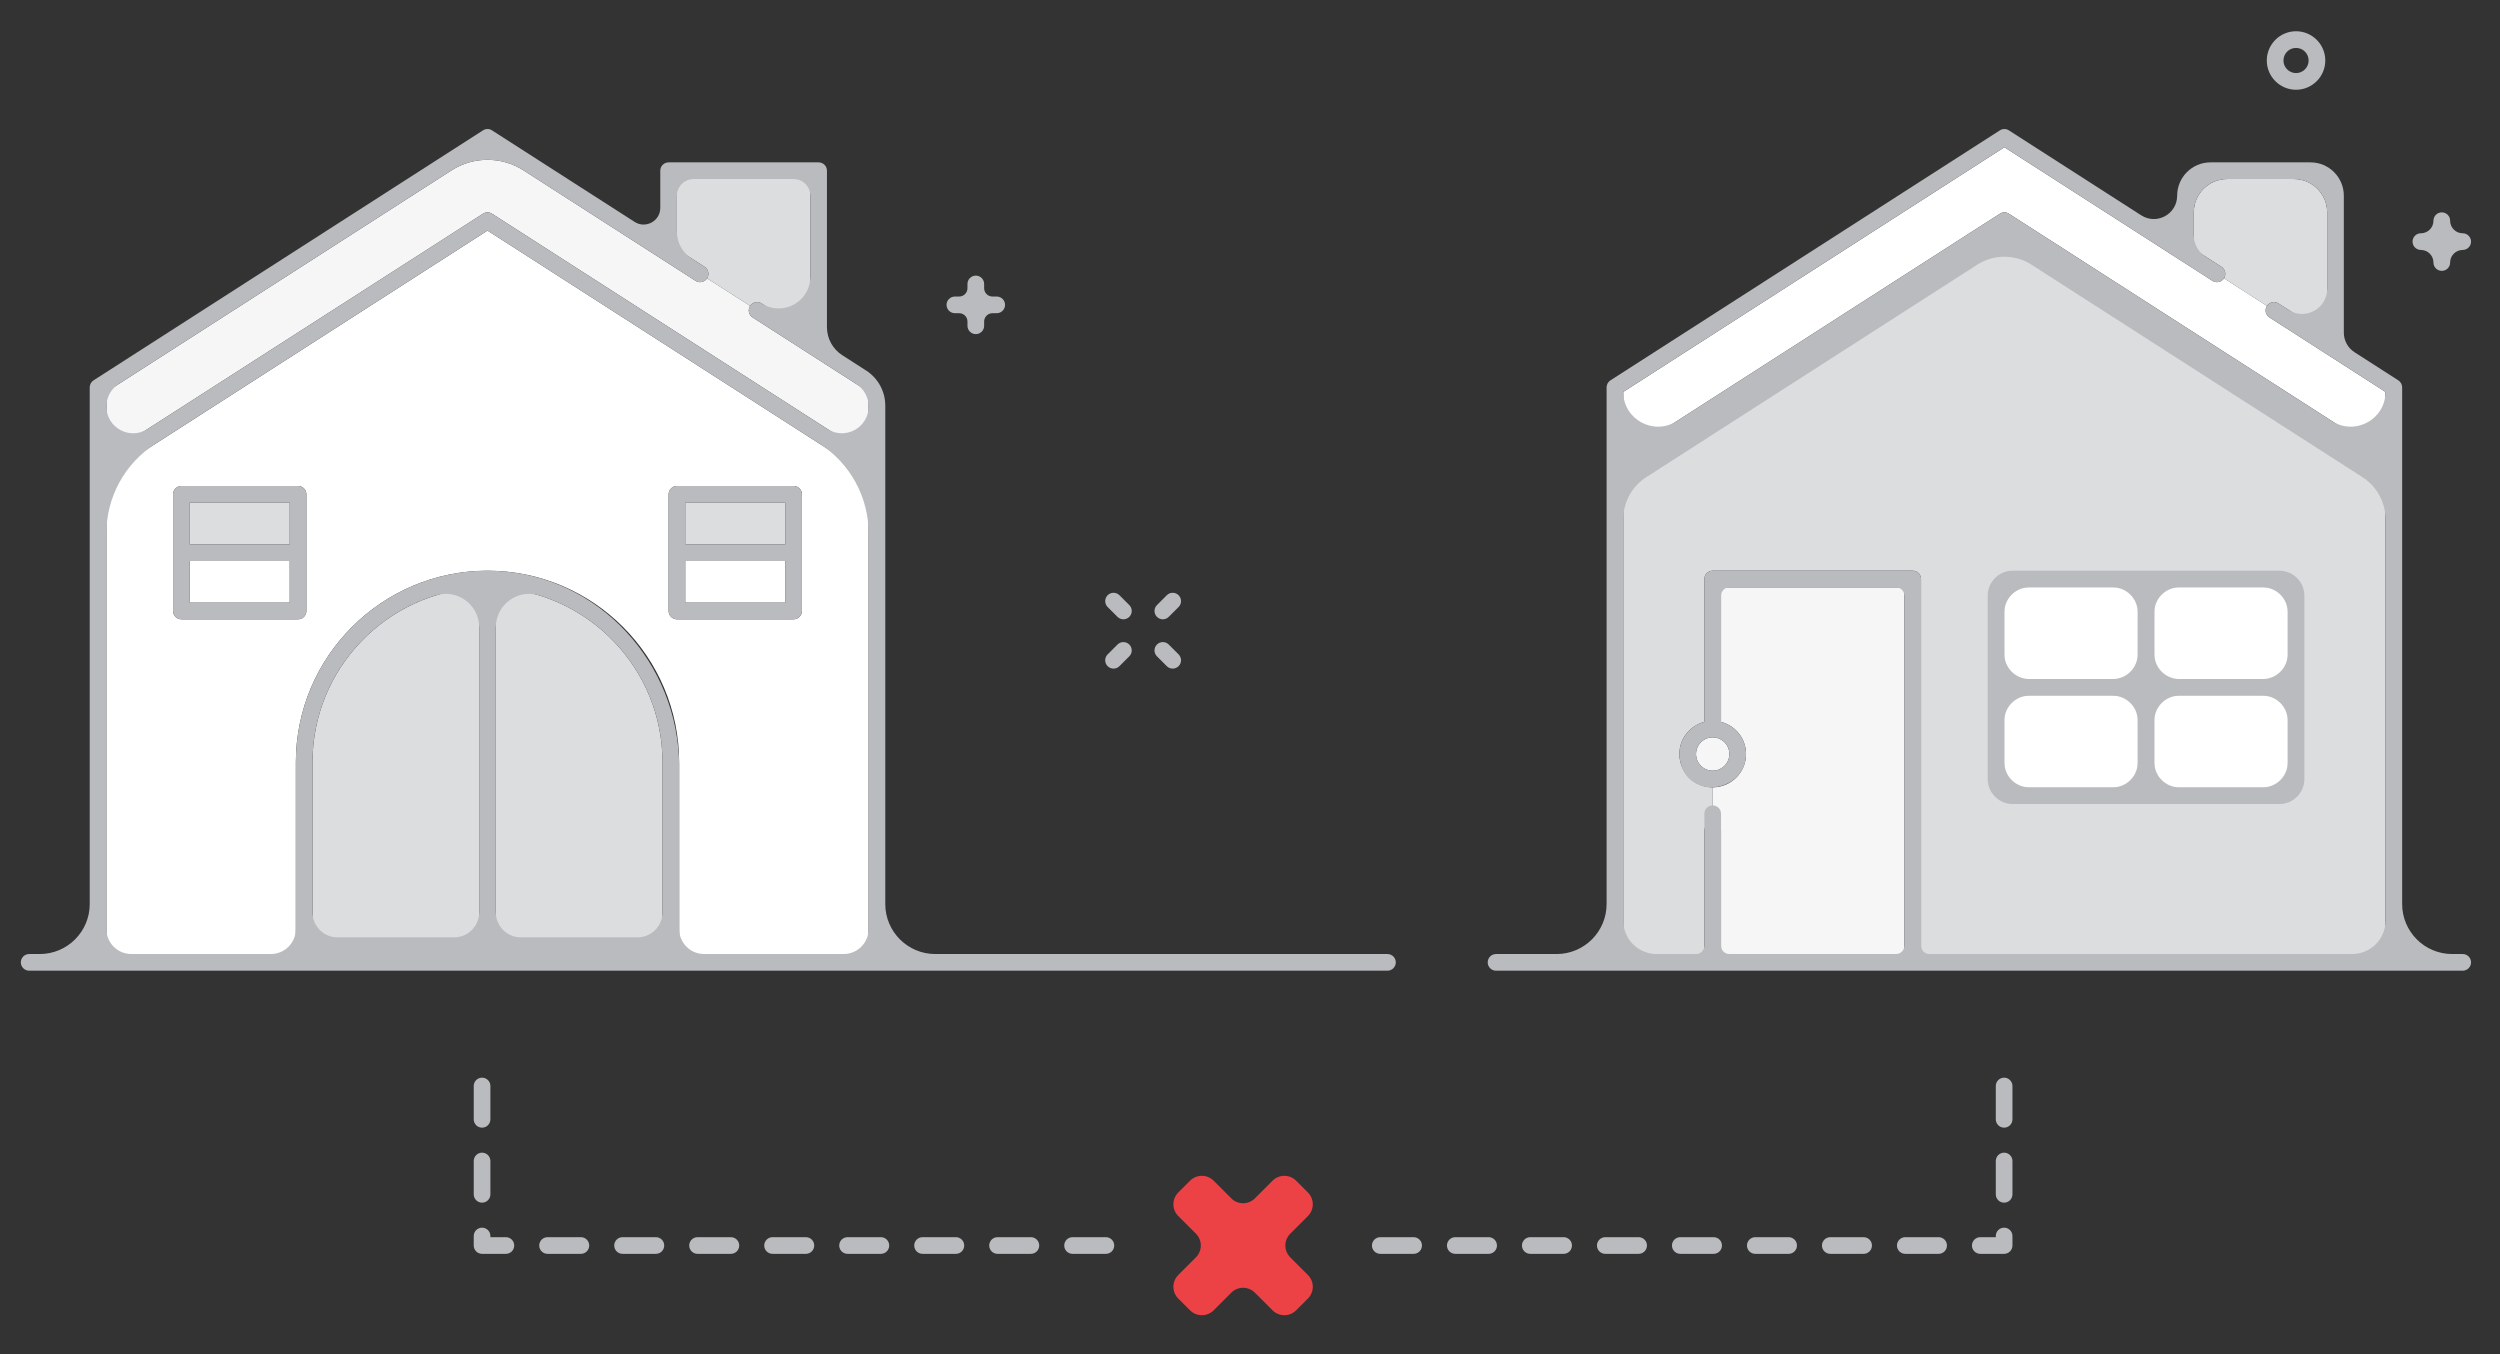 <svg xmlns="http://www.w3.org/2000/svg" width="240" height="130" viewBox="0 0 240 130">
  <rect x="0" y="0" width="240" height="130" fill="#333333" stroke="none"/>
  <g fill="none" fill-rule="evenodd" transform="translate(2 3)">
    <path fill="#B9BBBE" d="M148.108 115.769C148.55 115.769 148.908 116.128 148.908 116.569 148.908 117.011 148.55 117.369 148.108 117.369L144.908 117.369C144.467 117.369 144.108 117.011 144.108 116.569 144.108 116.128 144.467 115.769 144.908 115.769L148.108 115.769zM155.308 115.769L152.108 115.769C151.667 115.769 151.308 116.128 151.308 116.569 151.308 117.011 151.667 117.369 152.108 117.369L155.308 117.369C155.75 117.369 156.108 117.011 156.108 116.569 156.108 116.128 155.75 115.769 155.308 115.769M140.908 115.769L137.708 115.769C137.267 115.769 136.908 116.128 136.908 116.569 136.908 117.011 137.267 117.369 137.708 117.369L140.908 117.369C141.35 117.369 141.708 117.011 141.708 116.569 141.708 116.128 141.35 115.769 140.908 115.769M133.708 115.769L130.508 115.769C130.067 115.769 129.708 116.128 129.708 116.569 129.708 117.011 130.067 117.369 130.508 117.369L133.708 117.369C134.15 117.369 134.508 117.011 134.508 116.569 134.508 116.128 134.15 115.769 133.708 115.769M190.396 100.456C189.954 100.456 189.596 100.815 189.596 101.256L189.596 104.456C189.596 104.898 189.954 105.256 190.396 105.256 190.837 105.256 191.196 104.898 191.196 104.456L191.196 101.256C191.196 100.815 190.837 100.456 190.396 100.456M184.108 115.769L180.908 115.769C180.467 115.769 180.108 116.128 180.108 116.569 180.108 117.011 180.467 117.369 180.908 117.369L184.108 117.369C184.55 117.369 184.908 117.011 184.908 116.569 184.908 116.128 184.55 115.769 184.108 115.769M190.396 114.856C189.954 114.856 189.596 115.215 189.596 115.656L189.596 115.769 188.108 115.769C187.667 115.769 187.308 116.128 187.308 116.569 187.308 117.011 187.667 117.369 188.108 117.369L190.396 117.369C190.837 117.369 191.196 117.011 191.196 116.569L191.196 115.656C191.196 115.215 190.837 114.856 190.396 114.856M190.396 107.656C189.954 107.656 189.596 108.015 189.596 108.456L189.596 111.656C189.596 112.098 189.954 112.456 190.396 112.456 190.837 112.456 191.196 112.098 191.196 111.656L191.196 108.456C191.196 108.015 190.837 107.656 190.396 107.656M162.508 115.769L159.308 115.769C158.867 115.769 158.508 116.128 158.508 116.569 158.508 117.011 158.867 117.369 159.308 117.369L162.508 117.369C162.95 117.369 163.308 117.011 163.308 116.569 163.308 116.128 162.95 115.769 162.508 115.769M169.708 115.769L166.508 115.769C166.067 115.769 165.708 116.128 165.708 116.569 165.708 117.011 166.067 117.369 166.508 117.369L169.708 117.369C170.15 117.369 170.508 117.011 170.508 116.569 170.508 116.128 170.15 115.769 169.708 115.769M176.908 115.769L173.708 115.769C173.267 115.769 172.908 116.128 172.908 116.569 172.908 117.011 173.267 117.369 173.708 117.369L176.908 117.369C177.35 117.369 177.708 117.011 177.708 116.569 177.708 116.128 177.35 115.769 176.908 115.769"/>
    <path fill="#ed4245" d="M121.862,117.701 C121.238,117.076 121.238,116.063 121.862,115.439 L123.559,113.741 C124.184,113.116 124.184,112.103 123.559,111.479 L122.428,110.347 C121.803,109.723 120.79,109.723 120.165,110.347 L118.468,112.044 C117.843,112.669 116.83,112.669 116.206,112.044 L114.509,110.347 C113.883,109.723 112.87,109.723 112.246,110.347 L111.114,111.479 C110.49,112.103 110.49,113.116 111.114,113.741 L112.811,115.439 C113.436,116.063 113.436,117.076 112.811,117.701 L111.114,119.399 C110.49,120.023 110.49,121.036 111.114,121.661 L112.246,122.792 C112.87,123.417 113.883,123.417 114.509,122.792 L116.206,121.095 C116.83,120.47 117.843,120.47 118.468,121.095 L120.165,122.792 C120.79,123.417 121.803,123.417 122.428,122.792 L123.559,121.661 C124.184,121.036 124.184,120.023 123.559,119.399 L121.862,117.701 Z"/>
    <path fill="#B9BBBE" d="M86.565 115.769L89.765 115.769C90.207 115.769 90.565 116.128 90.565 116.569 90.565 117.011 90.207 117.369 89.765 117.369L86.565 117.369C86.123 117.369 85.765 117.011 85.765 116.569 85.765 116.128 86.123 115.769 86.565 115.769M79.365 115.769L82.565 115.769C83.007 115.769 83.365 116.128 83.365 116.569 83.365 117.011 83.007 117.369 82.565 117.369L79.365 117.369C78.923 117.369 78.565 117.011 78.565 116.569 78.565 116.128 78.923 115.769 79.365 115.769M93.765 115.769L96.965 115.769C97.407 115.769 97.765 116.128 97.765 116.569 97.765 117.011 97.407 117.369 96.965 117.369L93.765 117.369C93.323 117.369 92.965 117.011 92.965 116.569 92.965 116.128 93.323 115.769 93.765 115.769M100.965 115.769L104.165 115.769C104.607 115.769 104.965 116.128 104.965 116.569 104.965 117.011 104.607 117.369 104.165 117.369L100.965 117.369C100.523 117.369 100.165 117.011 100.165 116.569 100.165 116.128 100.523 115.769 100.965 115.769M44.278 100.456C44.72 100.456 45.078 100.815 45.078 101.256L45.078 104.456C45.078 104.898 44.72 105.256 44.278 105.256 43.836 105.256 43.478 104.898 43.478 104.456L43.478 101.256C43.478 100.815 43.836 100.456 44.278 100.456M50.565 115.769L53.765 115.769C54.207 115.769 54.565 116.128 54.565 116.569 54.565 117.011 54.207 117.369 53.765 117.369L50.565 117.369C50.123 117.369 49.765 117.011 49.765 116.569 49.765 116.128 50.123 115.769 50.565 115.769M44.278 114.856C44.72 114.856 45.078 115.215 45.078 115.656L45.078 115.769 46.565 115.769C47.007 115.769 47.365 116.128 47.365 116.569 47.365 117.011 47.007 117.369 46.565 117.369L44.278 117.369C43.836 117.369 43.478 117.011 43.478 116.569L43.478 115.656C43.478 115.215 43.836 114.856 44.278 114.856M44.278 107.656C44.72 107.656 45.078 108.015 45.078 108.456L45.078 111.656C45.078 112.098 44.72 112.456 44.278 112.456 43.836 112.456 43.478 112.098 43.478 111.656L43.478 108.456C43.478 108.015 43.836 107.656 44.278 107.656M72.165 115.769L75.365 115.769C75.807 115.769 76.165 116.128 76.165 116.569 76.165 117.011 75.807 117.369 75.365 117.369L72.165 117.369C71.723 117.369 71.365 117.011 71.365 116.569 71.365 116.128 71.723 115.769 72.165 115.769M64.965 115.769L68.165 115.769C68.607 115.769 68.965 116.128 68.965 116.569 68.965 117.011 68.607 117.369 68.165 117.369L64.965 117.369C64.523 117.369 64.165 117.011 64.165 116.569 64.165 116.128 64.523 115.769 64.965 115.769M57.765 115.769L60.965 115.769C61.407 115.769 61.765 116.128 61.765 116.569 61.765 117.011 61.407 117.369 60.965 117.369L57.765 117.369C57.323 117.369 56.965 117.011 56.965 116.569 56.965 116.128 57.323 115.769 57.765 115.769"/>
    <path fill="#DCDDDE" d="M216.732,26.128 L221.407,29.128 L221.407,17.387 C221.407,15.62 219.974,14.187 218.207,14.187 L211.807,14.187 C210.039,14.187 208.607,15.62 208.607,17.387 L208.607,20.912 L211.261,22.615 C211.632,22.854 211.74,23.348 211.502,23.72 L215.627,26.368 C215.866,25.996 216.361,25.889 216.732,26.128"/>
    <path fill="#FFF" d="M190.42,11.138 L153.834,34.624 L153.834,40.723 L189.988,17.514 C190.251,17.344 190.589,17.344 190.852,17.514 L227.007,40.723 L227.007,34.624 L215.868,27.474 C215.496,27.235 215.388,26.74 215.627,26.369 L211.502,23.72 C211.263,24.092 210.768,24.2 210.397,23.961 L190.42,11.138 Z"/>
    <path fill="#DCDDDE" d="M161.62,76.72 C161.62,76.278 161.979,75.92 162.42,75.92 L162.42,72.586 C160.655,72.586 159.22,71.151 159.22,69.386 C159.22,67.901 160.244,66.658 161.62,66.301 L161.62,52.586 C161.62,52.145 161.979,51.786 162.42,51.786 L181.62,51.786 C182.062,51.786 182.42,52.145 182.42,52.586 L182.42,88.586 L227.007,88.586 L227.007,80.586 L227.007,42.624 L190.42,19.138 L153.834,42.624 L153.834,80.586 L153.834,88.586 L161.62,88.586 L161.62,76.72 Z"/>
    <polygon fill="#FFF" points="204.82 72.587 217.62 72.587 217.62 63.787 204.82 63.787"/>
    <polygon fill="#FFF" points="190.42 72.587 203.22 72.587 203.22 63.787 190.42 63.787"/>
    <polygon fill="#FFF" points="204.82 62.187 217.62 62.187 217.62 53.387 204.82 53.387"/>
    <polygon fill="#FFF" points="190.42 62.187 203.22 62.187 203.22 53.387 190.42 53.387"/>
    <path fill="#F6F6F7" d="M162.42,75.92 C162.862,75.92 163.22,76.278 163.22,76.72 L163.22,88.586 L180.82,88.586 L180.82,53.386 L163.22,53.386 L163.22,66.301 C164.596,66.658 165.62,67.901 165.62,69.386 C165.62,71.151 164.185,72.586 162.42,72.586 L162.42,75.92 Z"/>
    <path fill="#F6F6F7" d="M164.02,69.387 C164.02,68.504 163.303,67.787 162.42,67.787 C161.538,67.787 160.82,68.504 160.82,69.387 C160.82,70.269 161.538,70.987 162.42,70.987 C163.303,70.987 164.02,70.269 164.02,69.387"/>
    <path fill="#DCDDDE" d="M71.112,26.128 L75.786,29.128 L75.786,14.187 L62.986,14.187 L62.986,20.912 L65.641,22.615 C66.012,22.854 66.12,23.348 65.882,23.72 L65.882,23.72 L70.007,26.368 C70.246,25.996 70.741,25.889 71.112,26.128"/>
    <path fill="#F6F6F7" d="M41.343,13.357 L8.213,34.624 L8.213,40.724 L44.368,17.514 C44.631,17.344 44.968,17.344 45.232,17.514 L81.387,40.724 L81.387,34.624 L70.248,27.474 C69.876,27.235 69.768,26.74 70.007,26.368 L65.881,23.72 C65.643,24.092 65.148,24.2 64.776,23.961 L48.257,13.357 C46.151,12.005 43.449,12.005 41.343,13.357"/>
    <path fill="#FFF" d="M14.613,44.454 C14.613,44.012 14.972,43.654 15.413,43.654 L26.613,43.654 C27.055,43.654 27.413,44.012 27.413,44.454 L27.413,55.654 C27.413,56.095 27.055,56.454 26.613,56.454 L15.413,56.454 C14.972,56.454 14.613,56.095 14.613,55.654 L14.613,44.454 Z M62.987,56.454 C62.545,56.454 62.187,56.095 62.187,55.654 L62.187,44.454 C62.187,44.012 62.545,43.654 62.987,43.654 L74.187,43.654 C74.628,43.654 74.987,44.012 74.987,44.454 L74.987,55.654 C74.987,56.095 74.628,56.454 74.187,56.454 L62.987,56.454 Z M26.4,70.187 C26.4,60.041 34.654,51.787 44.8,51.787 C54.946,51.787 63.2,60.041 63.2,70.187 L63.2,88.587 L81.387,88.587 L81.387,80.587 L81.387,42.624 L44.8,19.138 L8.213,42.624 L8.213,80.587 L8.213,88.587 L26.4,88.587 L26.4,70.187 Z"/>
    <path fill="#DCDDDE" d="M61.6 70.187C61.6 61.193 54.491 53.849 45.6 53.428L45.6 88.587 61.6 88.587 61.6 70.187zM44 53.428C35.109 53.849 28 61.194 28 70.187L28 88.587 44 88.587 44 53.428z"/>
    <polygon fill="#FFF" points="16.213 54.854 25.813 54.854 25.813 50.854 16.213 50.854"/>
    <polygon fill="#DCDDDE" points="16.213 49.254 25.813 49.254 25.813 45.254 16.213 45.254"/>
    <polygon fill="#FFF" points="63.786 54.854 73.386 54.854 73.386 50.854 63.786 50.854"/>
    <polygon fill="#DCDDDE" points="63.786 49.254 73.386 49.254 73.386 45.254 63.786 45.254"/>
    <path fill="#B9BBBE" d="M89.669 27.067L90.077 27.067C90.519 27.067 90.877 27.425 90.877 27.867L90.877 28.275C90.877 28.717 91.236 29.075 91.677 29.075 92.119 29.075 92.477 28.717 92.477 28.275L92.477 27.867C92.477 27.425 92.836 27.067 93.277 27.067L93.685 27.067C94.127 27.067 94.485 26.709 94.485 26.267 94.485 25.825 94.127 25.467 93.685 25.467L93.277 25.467C92.836 25.467 92.477 25.109 92.477 24.667L92.477 24.259C92.477 23.817 92.119 23.459 91.677 23.459 91.236 23.459 90.877 23.817 90.877 24.259L90.877 24.667C90.877 25.109 90.519 25.467 90.077 25.467L89.669 25.467C89.228 25.467 88.869 25.825 88.869 26.267 88.869 26.709 89.228 27.067 89.669 27.067M230.404 20.995L230.404 20.995C231.071 20.995 231.612 21.536 231.612 22.203 231.612 22.645 231.97 23.003 232.412 23.003 232.854 23.003 233.212 22.645 233.212 22.203 233.212 21.536 233.753 20.995 234.42 20.995L234.42 20.995C234.862 20.995 235.22 20.637 235.22 20.195 235.22 19.753 234.862 19.395 234.42 19.395L234.42 19.395C233.753 19.395 233.212 18.854 233.212 18.187L233.212 18.187C233.212 17.745 232.854 17.387 232.412 17.387 231.97 17.387 231.612 17.745 231.612 18.187L231.612 18.187C231.612 18.854 231.071 19.395 230.404 19.395 229.962 19.395 229.604 19.753 229.604 20.195 229.604 20.637 229.962 20.995 230.404 20.995M109.633 56.454C109.837 56.454 110.042 56.375 110.198 56.219L111.145 55.273C111.457 54.96 111.457 54.454 111.145 54.142 110.833 53.829 110.326 53.829 110.013 54.142L109.067 55.088C108.754 55.401 108.754 55.906 109.067 56.219 109.223 56.375 109.428 56.454 109.633 56.454M104.899 61.187C105.104 61.187 105.309 61.108 105.465 60.952L106.412 60.006C106.724 59.694 106.724 59.187 106.412 58.875 106.099 58.562 105.593 58.562 105.281 58.875L104.334 59.821C104.021 60.133 104.021 60.64 104.334 60.952 104.49 61.108 104.695 61.187 104.899 61.187M110.014 60.952C110.17 61.108 110.374 61.187 110.579 61.187 110.784 61.187 110.989 61.108 111.145 60.952 111.458 60.64 111.458 60.134 111.145 59.821L110.198 58.875C109.886 58.562 109.38 58.562 109.067 58.875 108.754 59.187 108.754 59.693 109.067 60.006L110.014 60.952zM105.281 56.219C105.437 56.375 105.641 56.454 105.846 56.454 106.051 56.454 106.256 56.375 106.412 56.219 106.725 55.906 106.725 55.4 106.412 55.088L105.465 54.142C105.153 53.829 104.645 53.829 104.333 54.142 104.021 54.454 104.021 54.961 104.333 55.273L105.281 56.219zM218.42 1.6C219.086 1.6 219.628 2.141 219.628 2.808 219.628 3.473 219.086 4.016 218.42 4.016 217.754 4.016 217.212 3.473 217.212 2.808 217.212 2.141 217.754 1.6 218.42 1.6M218.42 5.616C219.968 5.616 221.228 4.356 221.228 2.808 221.228 1.26 219.968-0 218.42-0 216.871-0 215.612 1.26 215.612 2.808 215.612 4.356 216.871 5.616 218.42 5.616M192.82 63.787L200.82 63.787C202.146 63.787 203.22 64.861 203.22 66.187L203.22 70.187C203.22 71.512 202.146 72.587 200.82 72.587L192.82 72.587C191.495 72.587 190.42 71.512 190.42 70.187L190.42 66.187C190.42 64.861 191.495 63.787 192.82 63.787M192.82 53.387L200.82 53.387C202.146 53.387 203.22 54.461 203.22 55.787L203.22 59.787C203.22 61.112 202.146 62.187 200.82 62.187L192.82 62.187C191.495 62.187 190.42 61.112 190.42 59.787L190.42 55.787C190.42 54.461 191.495 53.387 192.82 53.387M207.22 63.787L215.22 63.787C216.546 63.787 217.62 64.861 217.62 66.187L217.62 70.187C217.62 71.512 216.546 72.587 215.22 72.587L207.22 72.587C205.895 72.587 204.82 71.512 204.82 70.187L204.82 66.187C204.82 64.861 205.895 63.787 207.22 63.787M207.22 53.387L215.22 53.387C216.546 53.387 217.62 54.461 217.62 55.787L217.62 59.787C217.62 61.112 216.546 62.187 215.22 62.187L207.22 62.187C205.895 62.187 204.82 61.112 204.82 59.787L204.82 55.787C204.82 54.461 205.895 53.387 207.22 53.387M188.82 54.187L188.82 71.787C188.82 73.112 189.895 74.187 191.22 74.187L216.82 74.187C218.146 74.187 219.22 73.112 219.22 71.787L219.22 54.187C219.22 52.861 218.146 51.787 216.82 51.787L191.22 51.787C189.895 51.787 188.82 52.861 188.82 54.187"/>
    <path fill="#B9BBBE" d="M227.007 34.624C227.007 37.259 224.092 38.852 221.874 37.428L190.852 17.514C190.589 17.344 190.252 17.344 189.988 17.514L158.966 37.428C156.748 38.852 153.833 37.259 153.833 34.624L190.42 11.138 210.396 23.961C210.768 24.2 211.263 24.092 211.502 23.72 211.74 23.349 211.632 22.854 211.26 22.615L209.71 21.62C209.023 21.178 208.607 20.418 208.607 19.6L208.607 17.387C208.607 15.62 210.04 14.187 211.807 14.187L218.207 14.187C219.974 14.187 221.407 15.62 221.407 17.387L221.407 24.736C221.407 26.634 219.308 27.781 217.71 26.756L216.732 26.127C216.361 25.889 215.866 25.997 215.627 26.369 215.388 26.741 215.496 27.235 215.868 27.474L227.007 34.624zM164.02 69.387C164.02 70.27 163.303 70.987 162.42 70.987 161.538 70.987 160.82 70.27 160.82 69.387 160.82 68.505 161.538 67.787 162.42 67.787 163.303 67.787 164.02 68.505 164.02 69.387L164.02 69.387zM227.007 80.587L227.007 85.387C227.007 87.154 225.574 88.587 223.807 88.587L183.22 88.587C182.778 88.587 182.42 88.229 182.42 87.787L182.42 52.587C182.42 52.145 182.062 51.787 181.62 51.787L162.42 51.787C161.978 51.787 161.62 52.145 161.62 52.587L161.62 66.301C159.747 66.788 158.527 68.913 159.652 71.063 160.156 72.025 161.198 72.587 162.284 72.587 163.764 72.587 165.155 71.648 165.516 70.212 165.978 68.378 164.844 66.723 163.22 66.301L163.22 54.187C163.22 53.745 163.578 53.387 164.02 53.387L180.02 53.387C180.462 53.387 180.82 53.745 180.82 54.187L180.82 87.787C180.82 88.229 180.462 88.587 180.02 88.587L164.02 88.587C163.578 88.587 163.22 88.229 163.22 87.787L163.22 75.119C163.22 74.677 162.862 74.319 162.42 74.319 161.978 74.319 161.62 74.677 161.62 75.119L161.62 87.787C161.62 88.229 161.262 88.587 160.82 88.587L157.033 88.587C155.266 88.587 153.833 87.154 153.833 85.387L153.833 80.587 153.833 46.848C153.833 45.214 154.665 43.691 156.04 42.809L187.827 22.404C189.407 21.39 191.433 21.39 193.013 22.404L224.8 42.809C226.175 43.691 227.007 45.214 227.007 46.848L227.007 80.587zM234.42 88.587L233.407 88.587C230.756 88.587 228.607 86.438 228.607 83.787L228.607 81.387 228.607 42.187 228.607 34.188C228.607 33.915 228.468 33.661 228.239 33.514L224.036 30.816C223.395 30.405 223.007 29.694 223.007 28.932L223.007 15.787C223.007 14.02 221.574 12.587 219.807 12.587L210.207 12.587C208.44 12.587 207.007 14.02 207.007 15.787 207.007 17.558 205.048 18.627 203.559 17.671L190.852 9.514C190.589 9.344 190.252 9.344 189.988 9.514L152.601 33.514C152.372 33.661 152.233 33.914 152.233 34.187L152.233 42.187 152.233 81.387 152.233 83.787C152.233 86.438 150.084 88.587 147.433 88.587L141.62 88.587C141.178 88.587 140.82 88.945 140.82 89.387 140.82 89.829 141.178 90.187 141.62 90.187L234.42 90.187C234.862 90.187 235.22 89.829 235.22 89.387 235.22 88.945 234.862 88.587 234.42 88.587L234.42 88.587zM16.213 49.254L25.813 49.254 25.813 45.254 16.213 45.254 16.213 49.254zM16.213 54.854L25.813 54.854 25.813 50.854 16.213 50.854 16.213 54.854zM26.613 43.654L15.413 43.654C14.971 43.654 14.613 44.012 14.613 44.454L14.613 55.654C14.613 56.095 14.971 56.454 15.413 56.454L26.613 56.454C27.055 56.454 27.413 56.095 27.413 55.654L27.413 44.454C27.413 44.012 27.055 43.654 26.613 43.654L26.613 43.654zM63.786 54.854L73.386 54.854 73.386 50.854 63.786 50.854 63.786 54.854zM63.786 49.254L73.386 49.254 73.386 45.254 63.786 45.254 63.786 49.254zM62.986 56.454L74.186 56.454C74.628 56.454 74.986 56.095 74.986 55.654L74.986 44.454C74.986 44.012 74.628 43.654 74.186 43.654L62.986 43.654C62.545 43.654 62.186 44.012 62.186 44.454L62.186 55.654C62.186 56.095 62.545 56.454 62.986 56.454L62.986 56.454z"/>
    <path fill="#B9BBBE" d="M81.387,36.026 C81.387,38.056 79.142,39.282 77.435,38.186 L45.232,17.514 C44.969,17.344 44.631,17.344 44.368,17.514 L12.166,38.186 C10.458,39.282 8.213,38.056 8.213,36.026 C8.213,35.153 8.658,34.339 9.393,33.866 L41.343,13.358 C43.449,12.005 46.151,12.005 48.257,13.358 L64.776,23.961 C65.147,24.2 65.643,24.092 65.882,23.721 L65.882,23.72 C66.12,23.349 66.012,22.854 65.64,22.615 L64.383,21.807 C63.513,21.249 62.987,20.286 62.987,19.254 L62.987,15.787 C62.987,14.903 63.703,14.187 64.587,14.187 L74.187,14.187 C75.071,14.187 75.787,14.903 75.787,15.787 L75.787,23.574 C75.787,25.974 73.132,27.425 71.112,26.127 C70.74,25.889 70.246,25.996 70.007,26.369 C69.768,26.741 69.876,27.235 70.248,27.474 L80.207,33.866 C80.942,34.339 81.387,35.153 81.387,36.026 L81.387,36.026 Z M81.387,80.587 L81.387,86.187 C81.387,87.513 80.312,88.587 78.987,88.587 L65.6,88.587 C64.275,88.587 63.2,87.513 63.2,86.187 L63.2,70.639 C63.2,60.675 55.467,52.177 45.51,51.801 C35.043,51.405 26.4,59.806 26.4,70.187 L26.4,86.187 C26.4,87.513 25.326,88.587 24,88.587 L10.613,88.587 C9.287,88.587 8.213,87.513 8.213,86.187 L8.213,80.587 L8.213,48.196 C8.213,44.724 9.98,41.49 12.903,39.614 L44.8,19.138 L76.698,39.614 C79.62,41.49 81.387,44.724 81.387,48.196 L81.387,80.587 Z M59.2,86.986 L48,86.986 C46.675,86.986 45.6,85.911 45.6,84.586 L45.6,57.215 C45.6,55.063 47.685,53.517 49.741,54.15 C56.6,56.262 61.6,62.644 61.6,70.187 L61.6,84.586 C61.6,85.911 60.526,86.986 59.2,86.986 L59.2,86.986 Z M41.6,86.986 L30.4,86.986 C29.075,86.986 28,85.911 28,84.586 L28,70.187 C28,62.644 33,56.262 39.859,54.15 C41.915,53.517 44,55.063 44,57.215 L44,84.586 C44,85.911 42.926,86.986 41.6,86.986 L41.6,86.986 Z M131.195,88.587 L87.787,88.587 C85.136,88.587 82.987,86.438 82.987,83.787 L82.987,81.387 L82.987,42.187 L82.987,35.936 C82.987,34.574 82.294,33.306 81.147,32.57 L78.858,31.1 C77.941,30.511 77.387,29.497 77.387,28.407 L77.387,13.387 C77.387,12.945 77.029,12.587 76.587,12.587 L62.187,12.587 C61.745,12.587 61.387,12.945 61.387,13.387 L61.387,16.956 C61.387,18.222 59.987,18.986 58.923,18.302 L45.232,9.514 C44.969,9.344 44.631,9.344 44.368,9.514 L6.981,33.514 C6.752,33.661 6.613,33.914 6.613,34.187 L6.613,42.187 L6.613,81.387 L6.613,83.787 C6.613,86.438 4.464,88.587 1.813,88.587 L0.8,88.587 C0.358,88.587 0,88.945 0,89.387 C0,89.829 0.358,90.187 0.8,90.187 L131.195,90.187 C131.637,90.187 131.995,89.829 131.995,89.387 C131.995,88.945 131.637,88.587 131.195,88.587 L131.195,88.587 Z"/>
  </g>
</svg>
